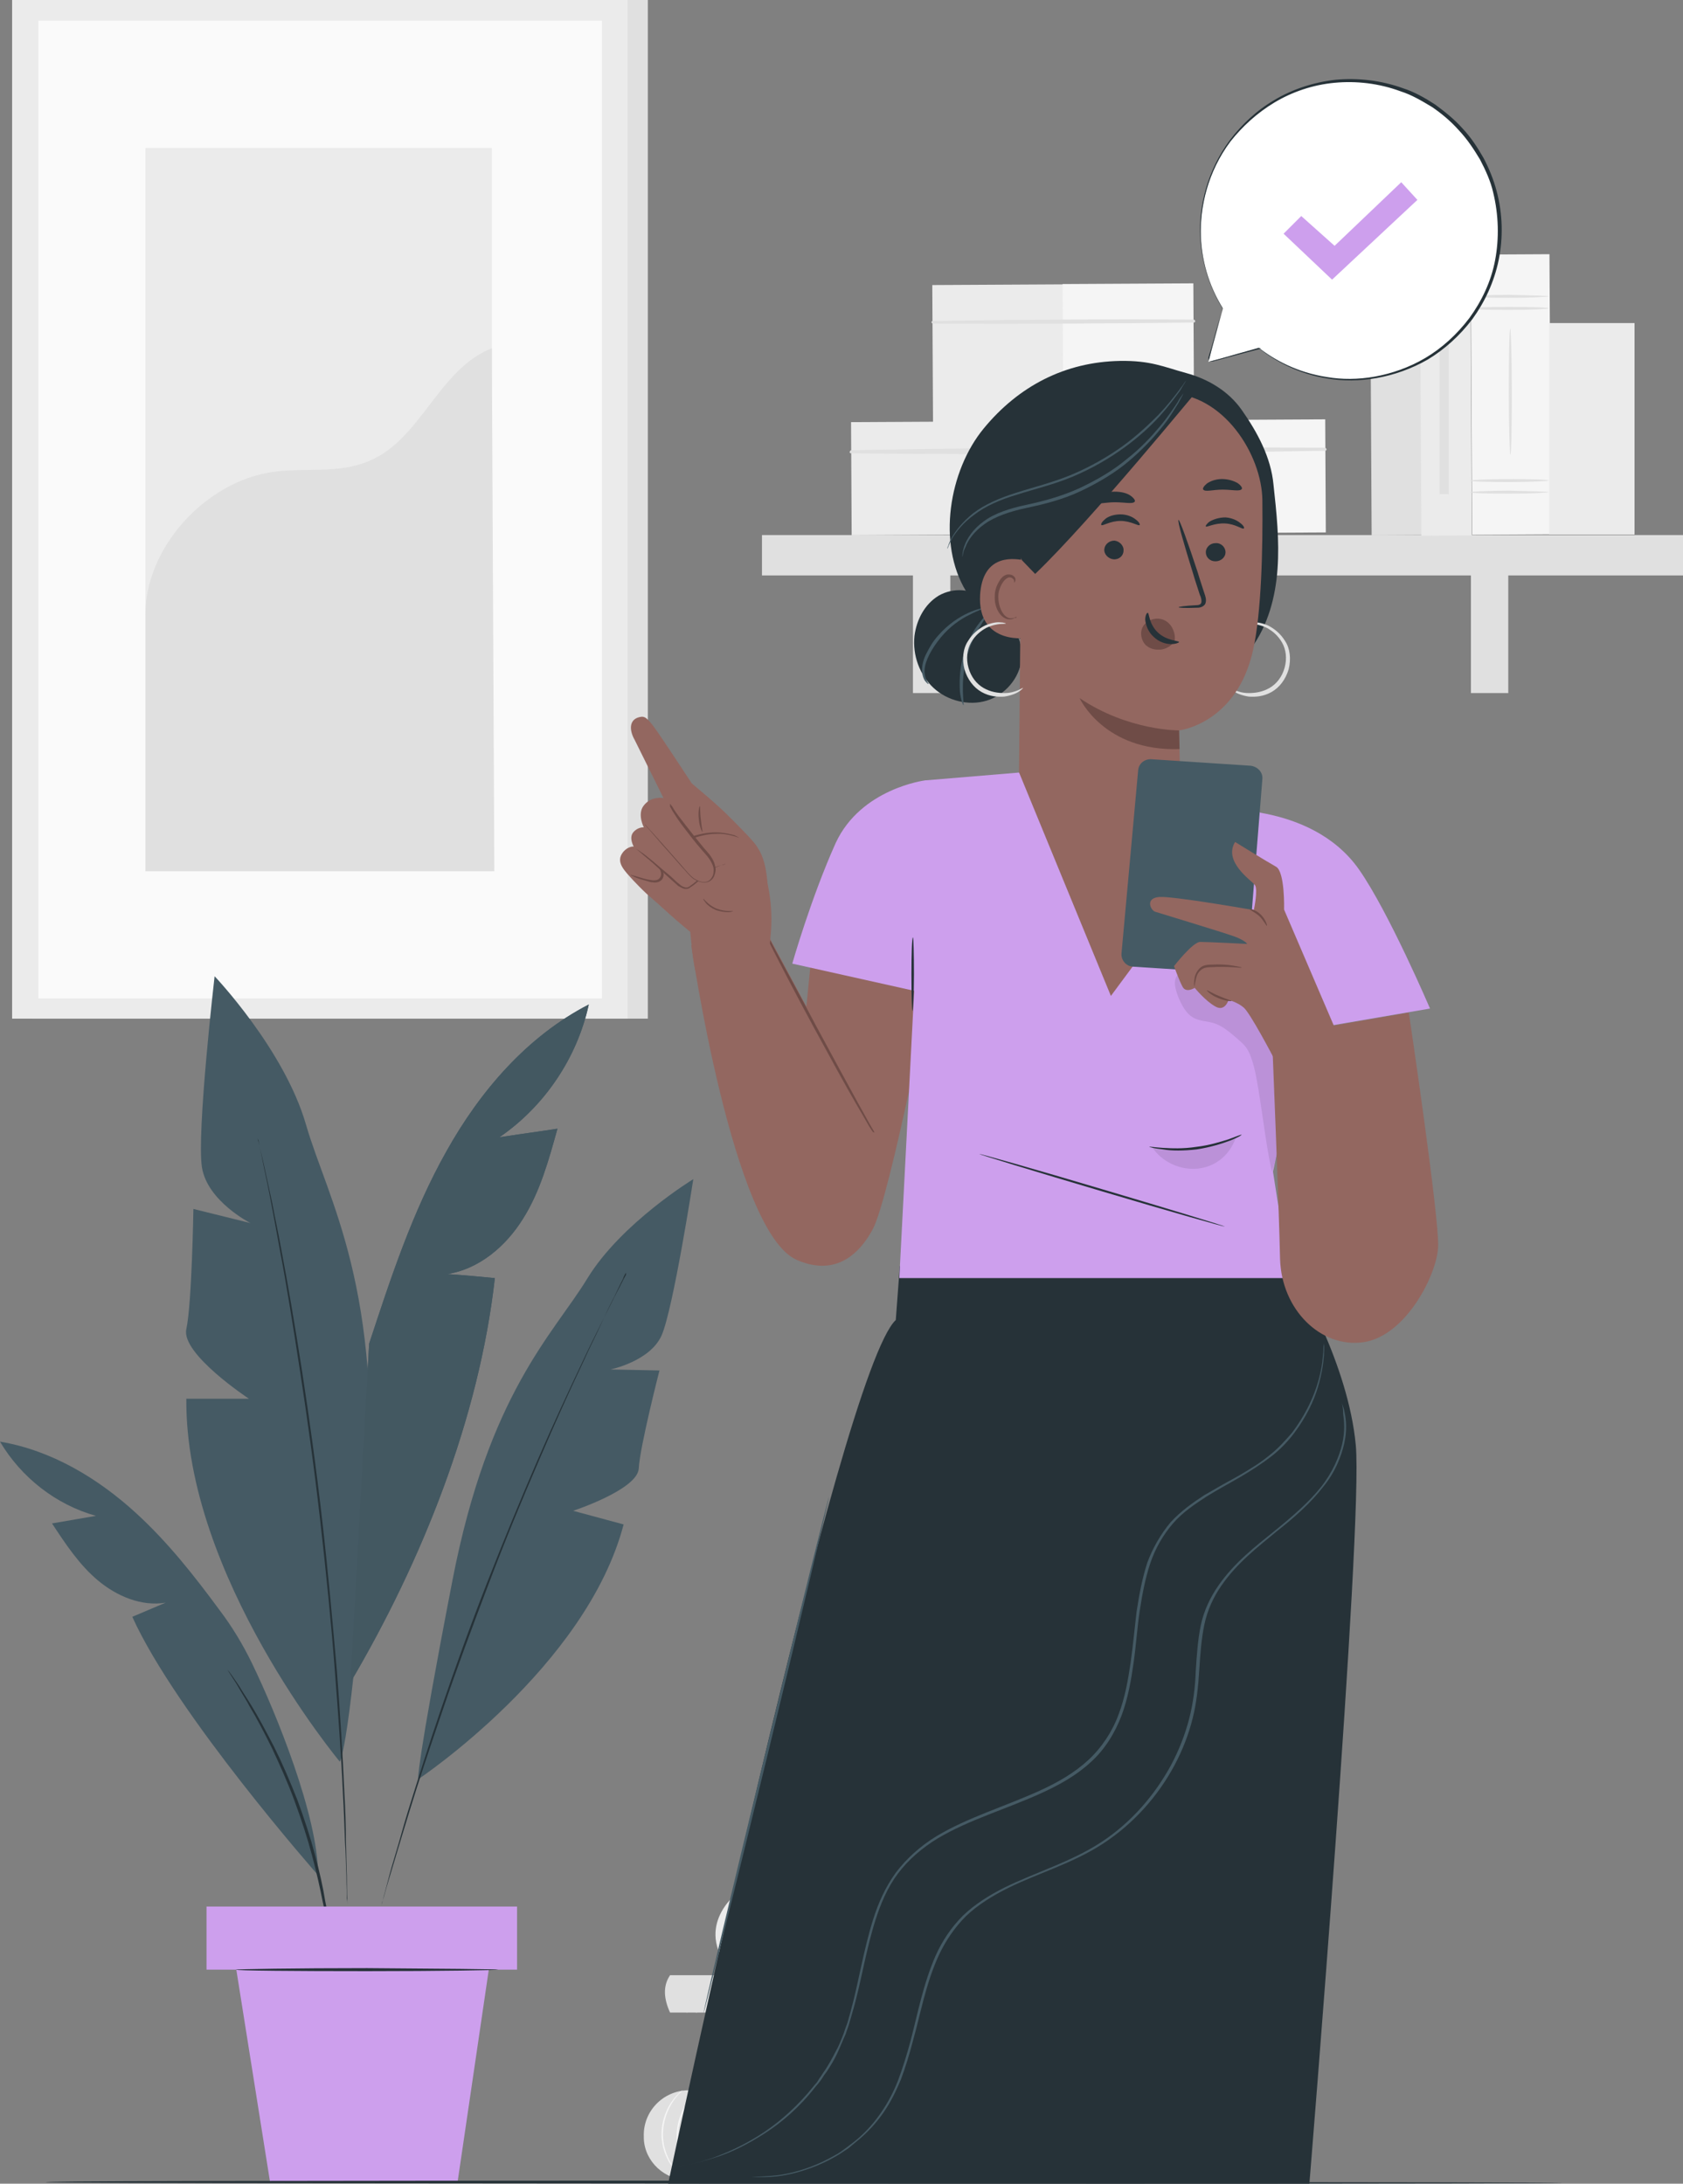 <svg width="501" height="650" viewBox="0 0 501 650" fill="none" xmlns="http://www.w3.org/2000/svg">
<rect x="0" y="0" width="501" height="650" fill="#808080" stroke="none"/>
<g clip-path="url(#clip0)">
<path d="M192.854 0H9.62V303.213H192.854V0Z" fill="#E0E0E0"/>
<path d="M186.842 0H3.608V303.213H186.842V0Z" fill="#EBEBEB"/>
<path d="M179.176 6.16H11.424V297.203H179.176V6.16Z" fill="#FAFAFA"/>
<path d="M146.407 44.025H43.29V259.339H146.407V44.025Z" fill="#EBEBEB"/>
<path d="M43.291 183.16C43.14 163.026 61.178 143.343 81.17 140.488C90.64 139.135 100.711 141.089 109.58 137.332C125.363 131.022 130.473 109.836 146.407 103.675L147.158 259.339H43.291V183.16Z" fill="#E0E0E0"/>
<path d="M422.942 84.404L407.911 84.484L408.312 159.311L423.343 159.23L422.942 84.404Z" fill="#E0E0E0"/>
<path d="M316.457 84.641L277.526 84.849L277.747 126.169L316.679 125.961L316.457 84.641Z" fill="#EBEBEB"/>
<path d="M355.238 84.341L316.307 84.549L316.528 125.869L355.46 125.66L355.238 84.341Z" fill="#F5F5F5"/>
<path d="M277.632 96.313C303.486 96.463 329.491 96.313 355.345 96.012C355.946 96.012 355.946 95.261 355.345 95.111C329.491 94.961 303.486 95.111 277.632 95.562C277.181 95.562 277.181 96.163 277.632 96.313Z" fill="#E0E0E0"/>
<path d="M324.144 125.275L253.345 125.654L253.526 159.311L324.324 158.931L324.144 125.275Z" fill="#EBEBEB"/>
<path d="M394.492 124.824L323.693 125.203L323.874 158.86L394.672 158.481L394.492 124.824Z" fill="#F5F5F5"/>
<path d="M253.281 134.928C300.329 135.529 347.528 134.928 394.427 134.177C395.028 134.177 395.028 133.426 394.427 133.276C347.378 132.975 300.179 133.125 253.281 134.027C252.83 134.327 252.83 134.928 253.281 134.928Z" fill="#E0E0E0"/>
<path d="M501 159.27H226.825V171.29H501V159.27Z" fill="#E0E0E0"/>
<path d="M282.893 165.129H271.77V206.299H282.893V165.129Z" fill="#E0E0E0"/>
<path d="M448.991 165.129H437.868V206.299H448.991V165.129Z" fill="#E0E0E0"/>
<path d="M437.598 56.456L422.566 56.537L423.118 159.461L438.15 159.38L437.598 56.456Z" fill="#EBEBEB"/>
<path d="M461.25 75.665L437.801 75.791L438.248 159.183L461.698 159.057L461.25 75.665Z" fill="#F5F5F5"/>
<path d="M461.016 91.805C461.016 91.956 455.755 92.256 449.292 92.256C442.828 92.256 437.567 92.106 437.567 91.805C437.567 91.505 442.828 91.355 449.292 91.355C455.755 91.355 461.016 91.505 461.016 91.805Z" fill="#E0E0E0"/>
<path d="M461.016 88.199C461.016 88.35 455.755 88.65 449.292 88.65C442.828 88.65 437.567 88.5 437.567 88.199C437.567 88.049 442.828 87.749 449.292 87.749C455.755 87.899 461.016 88.049 461.016 88.199Z" fill="#E0E0E0"/>
<path d="M461.016 146.498C461.016 146.648 455.755 146.949 449.292 146.949C442.828 146.949 437.567 146.798 437.567 146.498C437.567 146.348 442.828 146.047 449.292 146.047C455.755 146.197 461.016 146.348 461.016 146.498Z" fill="#E0E0E0"/>
<path d="M461.016 143.042C461.016 143.192 455.755 143.493 449.292 143.493C442.828 143.493 437.567 143.343 437.567 143.042C437.567 142.892 442.828 142.591 449.292 142.591C455.755 142.591 461.016 142.742 461.016 143.042Z" fill="#E0E0E0"/>
<path d="M449.592 135.379C449.442 135.379 449.141 126.965 449.141 116.597C449.141 106.23 449.292 97.816 449.592 97.816C449.743 97.816 450.043 106.23 450.043 116.597C450.043 126.965 449.893 135.379 449.592 135.379Z" fill="#E0E0E0"/>
<path d="M486.57 96.163H461.167V159.119H486.57V96.163Z" fill="#EBEBEB"/>
<path d="M434.26 74.075C434.26 76.479 432.306 78.433 429.901 78.433C427.496 78.433 425.542 76.479 425.542 74.075C425.542 71.671 427.496 69.718 429.901 69.718C432.306 69.718 434.26 71.671 434.26 74.075Z" fill="#E0E0E0"/>
<path d="M431.254 85.945H428.548V147.099H431.254V85.945Z" fill="#E0E0E0"/>
<path d="M219.31 563.604C219.31 563.604 205.481 574.122 218.708 587.945C219.009 588.245 219.31 588.245 219.61 588.245L340.013 587.494C340.013 587.494 350.234 575.925 341.816 562.702L219.31 563.604Z" fill="#EBEBEB"/>
<path d="M313.407 574.572C313.407 574.723 298.375 574.873 279.887 574.873C261.398 574.873 246.366 574.723 246.366 574.572C246.366 574.422 261.398 574.272 279.887 574.272C298.526 574.272 313.407 574.422 313.407 574.572Z" fill="#E0E0E0"/>
<path d="M294.768 578.93C294.768 579.08 287.703 579.23 278.985 579.23C270.266 579.23 263.202 579.08 263.202 578.93C263.202 578.779 270.266 578.629 278.985 578.629C287.703 578.629 294.768 578.779 294.768 578.93Z" fill="#E0E0E0"/>
<path d="M325.733 587.194C325.582 587.194 326.033 585.841 326.334 583.588C326.635 581.334 327.086 578.178 327.086 574.873C327.086 571.417 326.635 568.262 326.184 566.158C325.733 563.904 325.432 562.552 325.432 562.552C325.432 562.552 325.582 562.853 325.733 563.454C325.883 564.055 326.184 564.956 326.484 566.008C326.935 568.262 327.386 571.417 327.537 574.873C327.537 578.329 327.086 581.484 326.635 583.738C326.334 584.79 326.184 585.691 326.033 586.292C325.883 586.893 325.883 587.194 325.733 587.194Z" fill="#E0E0E0"/>
<path d="M334.752 562.702C334.752 562.702 334.902 563.003 335.353 563.604C335.503 563.904 335.653 564.205 335.954 564.656C336.104 565.106 336.405 565.557 336.555 566.158C337.006 567.21 337.307 568.562 337.758 570.215C338.058 571.718 338.209 573.521 338.209 575.324C338.209 577.127 338.058 578.779 337.758 580.432C337.457 581.935 337.157 583.287 336.706 584.489C336.555 585.09 336.255 585.541 336.104 585.992C335.954 586.442 335.804 586.743 335.653 587.043C335.353 587.644 335.203 587.945 335.203 587.945C335.052 587.945 335.804 586.593 336.555 584.339C336.856 583.287 337.307 581.935 337.457 580.432C337.758 578.93 337.908 577.277 337.908 575.474C337.908 573.671 337.758 572.018 337.457 570.516C337.157 569.013 336.856 567.661 336.405 566.609C335.353 563.904 334.752 562.702 334.752 562.702Z" fill="#E0E0E0"/>
<path d="M238.4 587.344C238.4 587.344 238.099 587.043 237.798 586.593C237.648 586.292 237.498 585.992 237.197 585.541C237.047 585.09 236.746 584.639 236.596 584.189C236.145 583.137 235.694 581.785 235.393 580.432C235.093 578.93 234.943 577.277 234.943 575.624C234.943 573.821 235.243 572.319 235.544 570.816C235.844 569.313 236.295 568.111 236.746 567.06C236.897 566.459 237.197 566.158 237.498 565.707C237.648 565.257 237.949 564.956 238.099 564.656C238.4 564.055 238.7 563.904 238.7 563.904C238.851 563.904 237.949 565.106 237.197 567.21C236.746 568.262 236.446 569.464 235.995 570.966C235.694 572.469 235.544 573.971 235.393 575.774C235.393 577.427 235.544 579.08 235.844 580.583C236.145 582.085 236.446 583.287 236.897 584.339C237.648 586.142 238.4 587.344 238.4 587.344Z" fill="#E0E0E0"/>
<path d="M225.322 590.349C225.322 590.349 225.022 590.049 224.721 589.448C224.571 589.147 224.27 588.847 224.12 588.246C223.969 587.795 223.669 587.344 223.368 586.743C222.917 585.541 222.316 584.189 222.015 582.536C221.715 580.883 221.414 579.08 221.264 577.127C221.264 575.173 221.414 573.37 221.715 571.718C222.015 570.065 222.466 568.562 222.917 567.36C223.068 566.759 223.368 566.308 223.519 565.707C223.669 565.257 223.969 564.806 224.12 564.505C224.42 563.904 224.721 563.604 224.721 563.604C224.871 563.604 223.969 564.956 223.218 567.36C222.767 568.562 222.466 570.065 222.166 571.567C221.865 573.22 221.715 575.023 221.715 576.977C221.715 578.93 222.015 580.733 222.316 582.386C222.617 584.038 223.068 585.391 223.519 586.593C224.571 588.997 225.473 590.199 225.322 590.349Z" fill="#E0E0E0"/>
<path d="M335.653 624.307C335.653 625.208 335.653 647.295 335.653 647.295H291.01V624.307H335.653Z" fill="#EBEBEB"/>
<path d="M191.652 636.026C191.652 636.177 191.652 636.477 191.652 636.627C191.952 643.539 197.965 648.948 204.879 648.948H337.608V647.295H306.041C299.728 647.295 294.467 642.187 294.467 635.726C294.467 629.415 299.578 624.156 306.041 624.156H337.608V621.752L204.729 622.203C197.364 622.353 191.351 628.514 191.652 636.026Z" fill="#E0E0E0"/>
<path d="M335.654 636.026C335.654 636.177 326.484 636.327 315.211 636.327C303.937 636.327 294.768 636.177 294.768 636.026C294.768 635.876 303.937 635.726 315.211 635.726C326.484 635.876 335.654 635.876 335.654 636.026Z" fill="#E0E0E0"/>
<path d="M335.052 641.285C335.052 641.436 326.334 641.586 315.662 641.586C304.989 641.586 296.271 641.436 296.271 641.285C296.271 641.135 304.989 640.985 315.662 640.985C326.334 640.985 335.052 641.135 335.052 641.285Z" fill="#E0E0E0"/>
<path d="M335.654 646.093C335.654 646.244 327.837 646.394 318.217 646.394C308.597 646.394 300.78 646.244 300.78 646.093C300.78 645.943 308.597 645.793 318.217 645.793C327.837 645.793 335.654 645.943 335.654 646.093Z" fill="#E0E0E0"/>
<path d="M335.654 631.368C335.654 631.519 326.635 631.669 315.662 631.669C304.538 631.669 295.67 631.519 295.67 631.368C295.67 631.218 304.689 631.068 315.662 631.068C326.635 631.218 335.654 631.218 335.654 631.368Z" fill="#E0E0E0"/>
<path d="M335.052 626.711C335.052 626.861 327.085 627.011 317.165 627.011C307.244 627.011 299.277 626.861 299.277 626.711C299.277 626.56 307.244 626.41 317.165 626.41C327.085 626.56 335.052 626.56 335.052 626.711Z" fill="#E0E0E0"/>
<path d="M207.735 622.654C207.735 622.654 206.383 623.705 204.879 625.959C203.376 628.213 201.873 631.669 201.873 635.876C201.873 639.933 203.527 643.539 205.18 645.643C206.683 647.896 208.186 648.798 208.036 648.948C208.036 648.948 207.735 648.798 207.134 648.197C206.533 647.746 205.781 646.845 204.879 645.793C203.226 643.689 201.422 640.083 201.422 635.726C201.422 631.519 203.076 627.762 204.729 625.659C205.481 624.607 206.383 623.705 206.833 623.255C207.435 622.804 207.735 622.654 207.735 622.654Z" fill="#F5F5F5"/>
<path d="M203.226 622.203C203.226 622.353 201.873 623.255 200.37 625.509C198.867 627.762 197.364 631.218 197.364 635.425C197.364 639.482 199.017 643.088 200.671 645.192C202.174 647.446 203.677 648.347 203.527 648.497C203.527 648.497 203.226 648.347 202.625 647.746C202.023 647.295 201.272 646.394 200.37 645.342C198.717 643.239 196.913 639.632 196.913 635.275C196.913 631.068 198.566 627.312 200.22 625.208C200.971 624.156 201.873 623.255 202.324 622.804C202.925 622.353 203.226 622.203 203.226 622.203Z" fill="#F5F5F5"/>
<path d="M293.565 622.654C293.565 622.654 292.212 623.705 290.709 625.959C289.206 628.213 287.703 631.669 287.703 635.876C287.703 639.933 289.356 643.539 291.01 645.643C292.513 647.896 294.016 648.798 293.866 648.948C293.866 648.948 293.565 648.798 292.964 648.197C292.363 647.746 291.611 646.845 290.709 645.793C289.056 643.689 287.252 640.083 287.252 635.726C287.252 631.519 288.906 627.762 290.559 625.659C291.311 624.607 292.212 623.705 292.663 623.255C293.114 622.804 293.415 622.654 293.565 622.654Z" fill="#F5F5F5"/>
<path d="M289.056 622.203C289.056 622.353 287.703 623.255 286.2 625.509C284.697 627.762 283.193 631.218 283.193 635.425C283.193 639.482 284.847 643.088 286.5 645.192C288.004 647.446 289.507 648.347 289.356 648.497C289.356 648.497 289.056 648.347 288.455 647.746C287.853 647.295 287.102 646.394 286.2 645.342C284.546 643.239 282.743 639.632 282.743 635.275C282.743 631.068 284.396 627.312 286.049 625.208C286.801 624.156 287.703 623.255 288.154 622.804C288.605 622.353 289.056 622.203 289.056 622.203Z" fill="#F5F5F5"/>
<path d="M222.917 639.182C222.917 636.026 222.767 632.871 222.767 629.866C222.767 629.115 222.767 628.213 222.466 627.462C222.166 626.711 221.564 625.959 220.662 625.959C219.46 625.509 217.656 626.41 216.905 627.762C216.153 629.115 216.003 630.767 216.003 632.42C216.003 634.824 216.153 637.379 216.303 639.783C216.454 640.985 216.604 642.187 217.205 643.239C217.806 644.29 218.859 645.042 220.061 644.891C221.264 644.741 222.166 643.84 222.617 642.788C222.917 641.586 222.917 640.384 222.917 639.182Z" fill="#F5F5F5"/>
<path d="M274.475 636.477C274.475 636.627 264.855 636.778 252.98 636.778C241.105 636.778 231.485 636.627 231.485 636.477C231.485 636.327 241.105 636.177 252.98 636.177C264.855 636.327 274.475 636.327 274.475 636.477Z" fill="#F5F5F5"/>
<path d="M214.049 621.752L213.748 599.965H225.623L226.074 621.752H214.049Z" fill="#F5F5F5"/>
<path d="M224.871 603.722C224.871 603.872 222.466 604.022 219.31 604.022C216.303 604.022 213.748 603.872 213.748 603.722C213.748 603.571 216.153 603.421 219.31 603.421C222.466 603.572 224.871 603.571 224.871 603.722Z" fill="#E0E0E0"/>
<path d="M224.871 607.178C224.871 607.328 222.466 607.478 219.31 607.478C216.303 607.478 213.748 607.328 213.748 607.178C213.748 607.027 216.153 606.877 219.31 606.877C222.466 606.877 224.871 607.027 224.871 607.178Z" fill="#E0E0E0"/>
<path d="M224.871 610.483C224.871 610.633 222.466 610.784 219.31 610.784C216.303 610.784 213.748 610.633 213.748 610.483C213.748 610.333 216.153 610.183 219.31 610.183C222.466 610.333 224.871 610.333 224.871 610.483Z" fill="#E0E0E0"/>
<path d="M224.871 613.939C224.871 614.089 222.466 614.24 219.31 614.24C216.303 614.24 213.748 614.089 213.748 613.939C213.748 613.789 216.153 613.638 219.31 613.638C222.466 613.638 224.871 613.789 224.871 613.939Z" fill="#E0E0E0"/>
<path d="M224.871 617.245C224.871 617.395 222.466 617.545 219.31 617.545C216.303 617.545 213.748 617.395 213.748 617.245C213.748 617.094 216.153 616.944 219.31 616.944C222.466 616.944 224.871 617.094 224.871 617.245Z" fill="#E0E0E0"/>
<path d="M213.147 599.364H344.973C346.626 606.577 346.326 614.54 344.973 622.954H213.748V621.302H221.715C223.819 621.302 225.473 619.649 225.473 617.545V604.473C225.473 602.369 223.819 600.717 221.715 600.717H213.147V599.364Z" fill="#EBEBEB"/>
<path d="M244.262 611.084H246.517C246.667 611.084 246.667 611.084 246.817 611.084C246.968 611.234 247.118 611.385 247.118 611.535V611.685C247.118 611.835 246.968 611.986 246.968 612.286C246.667 613.338 246.216 614.089 245.615 614.841C245.014 615.442 244.412 615.742 243.811 615.742C243.661 615.742 243.661 615.742 243.51 615.742C242.909 615.592 242.458 615.291 242.007 614.69C241.556 613.939 241.406 613.037 241.406 611.986C241.406 611.385 241.556 610.784 241.707 610.032C242.007 608.981 242.458 608.229 243.059 607.478C243.661 606.727 244.412 606.426 245.014 606.426C245.314 606.426 245.615 606.426 245.915 606.577C246.517 606.877 246.968 607.328 247.268 608.229V608.38C247.268 608.53 247.268 608.53 247.268 608.68C247.118 608.83 246.968 608.981 246.817 608.981H246.667C246.517 608.981 246.366 608.83 246.366 608.68C246.366 608.53 246.216 608.38 246.066 608.229C245.765 607.779 245.465 607.628 245.014 607.628C244.713 607.628 244.563 607.779 244.262 607.929C243.811 608.229 243.36 608.83 243.059 609.582C242.759 610.483 242.609 611.234 242.609 612.136C242.609 612.887 242.759 613.639 243.059 614.089C243.36 614.69 243.661 614.991 244.262 614.991C244.563 614.991 245.014 614.841 245.314 614.39C245.765 613.939 246.216 613.188 246.517 612.286C245.465 612.286 245.014 612.286 245.014 612.286C244.713 612.286 244.563 611.986 244.412 611.685V611.535C243.811 611.234 243.961 611.084 244.262 611.084Z" fill="#FAFAFA"/>
<path d="M251.778 606.877V607.027C251.928 607.328 252.379 610.032 253.281 615.141V615.291C253.281 615.442 253.281 615.442 253.281 615.592C253.131 615.742 253.131 615.892 252.83 615.892C252.83 615.892 252.83 615.892 252.68 615.892C252.529 615.892 252.379 615.742 252.379 615.592L251.928 612.887H249.222L247.87 615.592C247.87 615.592 247.87 615.592 247.87 615.742C247.719 615.892 247.569 616.043 247.419 616.043C247.268 616.043 247.268 616.043 247.118 615.892C246.968 615.742 246.968 615.592 246.968 615.442V615.291C247.118 615.141 247.118 614.841 247.419 614.39C249.373 610.183 250.425 607.779 250.876 607.027C251.026 606.877 251.176 606.727 251.327 606.727C251.477 606.577 251.627 606.727 251.778 606.877ZM251.176 608.68L249.673 611.685H251.778L251.176 608.68Z" fill="#FAFAFA"/>
<path d="M259.143 615.742H255.235C255.085 615.742 255.085 615.742 254.934 615.592C254.784 615.442 254.784 615.291 254.784 615.141C254.784 614.991 255.085 612.286 255.836 607.027V606.877C255.987 606.727 255.987 606.577 256.287 606.577C256.438 606.577 256.438 606.577 256.438 606.577C256.588 606.727 256.738 606.877 256.738 607.027C256.738 607.328 256.588 608.079 256.438 609.281C255.987 612.737 255.686 614.54 255.686 614.841H258.993C259.143 614.841 259.143 614.841 259.294 614.841C259.444 614.991 259.594 615.141 259.594 615.291V615.442C259.444 615.592 259.293 615.742 259.143 615.742Z" fill="#FAFAFA"/>
<path d="M264.554 606.877V607.027C264.705 607.328 265.156 610.032 266.058 615.141V615.291C266.058 615.442 266.058 615.442 266.058 615.592C265.907 615.742 265.907 615.892 265.607 615.892C265.607 615.892 265.607 615.892 265.456 615.892C265.306 615.892 265.156 615.742 265.156 615.592L264.705 612.887H261.999L260.646 615.592C260.646 615.592 260.646 615.592 260.646 615.742C260.496 615.892 260.346 616.043 260.195 616.043C260.045 616.043 260.045 616.043 259.895 615.892C259.744 615.742 259.744 615.592 259.744 615.442V615.291C259.895 615.141 259.895 614.841 260.195 614.39C262.149 610.183 263.202 607.779 263.653 607.027C263.803 606.877 263.953 606.727 264.104 606.727C264.254 606.577 264.404 606.727 264.554 606.877ZM263.953 608.68L262.45 611.685H264.554L263.953 608.68Z" fill="#FAFAFA"/>
<path d="M270.868 611.535C271.168 612.436 271.469 613.037 271.619 613.488C272.07 614.69 272.221 615.291 272.221 615.291C272.221 615.442 272.221 615.442 272.07 615.592C271.92 615.742 271.77 615.742 271.619 615.742C271.469 615.742 271.319 615.592 271.168 615.442C271.168 615.291 271.168 615.291 271.168 615.291C271.018 614.841 270.567 613.939 270.116 612.436L267.861 615.442C267.711 615.592 267.561 615.742 267.411 615.742C267.26 615.742 267.26 615.742 267.11 615.742C266.96 615.592 266.96 615.592 266.96 615.291C266.96 615.291 266.96 615.291 266.96 615.141C266.96 615.141 267.11 614.991 267.26 614.69C268.012 613.789 268.914 612.587 269.816 611.234C269.665 610.934 269.665 610.784 269.515 610.483C268.613 608.229 268.312 607.027 268.312 607.027C268.312 606.877 268.312 606.877 268.312 606.727C268.463 606.576 268.463 606.426 268.763 606.426C268.914 606.426 269.064 606.576 269.214 606.727L270.567 610.333L273.273 606.727C273.423 606.576 273.573 606.577 273.724 606.577C273.874 606.577 273.874 606.577 273.874 606.577C274.024 606.727 274.175 606.877 274.175 607.027V607.178L270.868 611.535Z" fill="#FAFAFA"/>
<path d="M280.638 606.577H280.789C280.939 606.727 281.089 606.727 281.089 607.027C280.488 612.136 280.037 614.991 280.037 615.291C279.887 616.193 279.586 616.944 279.135 617.395C278.534 618.296 277.632 618.747 276.429 618.747C276.129 618.747 275.678 618.597 275.227 618.447C274.475 618.146 274.024 617.695 273.874 617.245C273.874 617.245 273.874 617.094 273.874 616.944C273.874 616.794 273.874 616.794 273.874 616.644C274.024 616.493 274.175 616.343 274.325 616.343C274.475 616.343 274.626 616.343 274.626 616.493C275.227 617.245 275.828 617.695 276.73 617.695C277.331 617.695 277.933 617.395 278.233 616.944C278.684 616.343 278.985 615.442 279.135 614.39C278.985 614.69 278.834 614.841 278.534 614.991C278.083 615.291 277.632 615.442 277.181 615.442C277.031 615.442 277.031 615.442 276.88 615.442C276.279 615.291 275.828 614.991 275.377 614.39C274.926 613.639 274.776 612.737 274.776 611.685C274.776 611.235 274.776 610.634 274.776 610.183C274.776 609.431 275.077 608.229 275.377 606.727V606.577C275.527 606.426 275.527 606.276 275.828 606.276C275.978 606.276 275.978 606.276 276.129 606.276C276.279 606.426 276.429 606.426 276.429 606.727C276.429 607.027 276.429 607.628 276.279 608.53C276.129 609.882 275.978 610.934 275.978 611.235C275.978 612.136 276.129 612.887 276.279 613.338C276.58 613.939 276.88 614.24 277.482 614.24H277.632C278.083 614.089 278.383 613.789 278.834 613.338C279.285 612.737 279.586 611.986 279.887 611.084L280.488 606.577V606.426C280.338 606.727 280.488 606.577 280.638 606.577Z" fill="#FAFAFA"/>
<path d="M339.862 623.255C339.712 623.255 339.562 617.846 339.562 611.084C339.562 604.323 339.712 598.914 339.862 598.914C340.013 598.914 340.163 604.323 340.163 611.084C340.163 617.846 340.013 623.255 339.862 623.255Z" fill="#F5F5F5"/>
<path d="M232.086 623.255C231.936 623.255 231.786 617.846 231.786 611.084C231.786 604.323 231.936 598.914 232.086 598.914C232.237 598.914 232.387 604.323 232.387 611.084C232.387 617.846 232.237 623.255 232.086 623.255Z" fill="#E0E0E0"/>
<path d="M342.267 623.255C342.117 623.255 341.967 617.846 341.967 611.084C341.967 604.323 342.117 598.914 342.267 598.914C342.418 598.914 342.568 604.323 342.568 611.084C342.418 617.846 342.418 623.255 342.267 623.255Z" fill="#F5F5F5"/>
<path d="M229.982 623.255C229.832 623.255 229.681 617.846 229.681 611.084C229.681 604.323 229.832 598.914 229.982 598.914C230.132 598.914 230.283 604.323 230.283 611.084C230.132 617.846 230.132 623.255 229.982 623.255Z" fill="#E0E0E0"/>
<path d="M307.996 602.97C311.603 605.825 316.413 609.732 321.975 614.089L322.125 614.24H321.975C321.374 614.39 320.772 614.54 320.171 614.69C315.962 615.742 311.904 616.794 308.447 617.846C304.087 616.043 300.33 614.39 297.774 613.338C296.421 612.737 295.519 612.286 294.768 611.986C294.467 611.835 294.167 611.685 294.016 611.685C293.866 611.685 293.866 611.685 293.866 611.535C293.866 611.535 294.016 611.535 294.016 611.685C294.167 611.836 294.467 611.835 294.768 611.986C295.519 612.286 296.572 612.737 297.774 613.188C300.33 614.24 304.087 615.892 308.447 617.695C311.904 616.794 315.962 615.742 320.171 614.54C320.772 614.39 321.374 614.24 321.975 614.089V614.24C316.413 609.882 311.453 605.976 307.996 602.97Z" fill="#E0E0E0"/>
<path d="M320.622 612.436L321.374 613.188L322.426 612.887L321.975 613.939L322.426 614.841L321.374 614.69L320.772 615.442L320.622 614.39L319.57 613.939L320.472 613.488L320.622 612.436Z" fill="#E0E0E0"/>
<path d="M307.244 616.794L307.845 617.244L308.446 617.094L308.146 617.695L308.597 618.296H307.845L307.394 618.747L307.244 618.146L306.643 617.846L307.244 617.545V616.794Z" fill="#E0E0E0"/>
<path d="M292.513 610.784L293.265 610.934L293.866 610.183L294.016 611.084L294.768 611.234L294.166 611.685V612.587L293.415 611.986L292.663 612.286L292.964 611.535L292.513 610.784Z" fill="#E0E0E0"/>
<path d="M326.935 603.121L327.687 603.271L328.138 602.52L328.438 603.421L329.19 603.722L328.438 604.172V604.924L327.837 604.473L327.086 604.623L327.386 603.872L326.935 603.121Z" fill="#E0E0E0"/>
<path d="M307.244 602.67H307.845L308.146 602.219L308.296 602.82L308.747 602.97L308.296 603.271V603.722L307.845 603.421L307.394 603.571L307.545 603.121L307.244 602.67Z" fill="#E0E0E0"/>
<path d="M327.987 603.722C327.987 603.722 323.478 603.571 317.916 603.421C312.355 603.121 307.845 602.97 307.845 602.82C307.845 602.82 312.355 602.97 317.916 603.121C323.478 603.421 327.987 603.722 327.987 603.722Z" fill="#E0E0E0"/>
<path d="M333.098 599.064H199.468C197.664 595.157 197.213 591.251 199.468 587.945H333.098C334.902 592.002 334.752 595.758 333.098 599.064Z" fill="#E0E0E0"/>
<path d="M299.578 591.1H227.126V595.157H299.578V591.1Z" fill="#EBEBEB"/>
<path d="M204.579 599.214C204.579 599.214 204.128 598.763 203.527 597.862C202.925 596.96 202.474 595.608 202.324 593.955C202.174 592.302 202.474 590.8 202.775 589.898C203.076 588.847 203.527 588.396 203.527 588.396C203.527 588.396 203.376 588.997 203.076 590.049C202.775 591.1 202.625 592.453 202.775 593.955C202.925 595.458 203.376 596.81 203.827 597.712C204.278 598.613 204.579 599.064 204.579 599.214Z" fill="#E0E0E0"/>
<path d="M207.435 599.214C207.435 599.214 206.984 598.763 206.383 597.862C205.781 596.96 205.33 595.608 205.18 593.955C205.03 592.302 205.33 590.8 205.631 589.898C205.932 588.847 206.383 588.396 206.383 588.396C206.383 588.396 206.232 588.997 205.932 590.049C205.631 591.1 205.481 592.453 205.631 593.955C205.781 595.458 206.232 596.81 206.683 597.712C207.134 598.613 207.585 599.064 207.435 599.214Z" fill="#E0E0E0"/>
<path d="M327.687 598.914C327.536 598.914 328.589 596.51 328.589 593.504C328.589 590.499 327.536 588.095 327.687 588.095C327.837 587.945 329.04 590.349 329.04 593.504C329.04 596.66 327.687 599.064 327.687 598.914Z" fill="#F5F5F5"/>
<path d="M325.131 598.914C324.981 598.914 325.582 596.51 325.582 593.655C325.582 590.65 324.981 588.396 325.131 588.396C325.282 588.396 326.033 590.65 326.033 593.655C326.033 596.51 325.282 598.914 325.131 598.914Z" fill="#F5F5F5"/>
<path d="M175.267 299.006C156.929 308.472 142.95 324.7 132.878 342.73C122.807 360.61 116.344 380.294 109.88 399.977L104.319 500.798C125.663 464.586 142.649 422.064 147.309 380.444C142.649 379.993 137.839 379.542 133.179 379.242C142.649 377.739 150.616 370.978 155.726 362.714C160.837 354.6 163.392 345.134 165.948 335.969C160.236 336.87 154.374 337.621 148.662 338.523C162.04 329.357 171.81 314.933 175.267 299.006Z" fill="#455A64"/>
<path d="M175.267 299.006C156.929 308.472 142.95 324.7 132.878 342.73C122.807 360.61 116.344 380.294 109.88 399.977L104.319 500.798C125.663 464.586 142.649 422.064 147.309 380.444C142.649 379.993 137.839 379.542 133.179 379.242C142.649 377.739 150.616 370.978 155.726 362.714C160.837 354.6 163.392 345.134 165.948 335.969C160.236 336.87 154.374 337.621 148.662 338.523C162.04 329.357 171.81 314.933 175.267 299.006Z" fill="#455A64"/>
<path d="M101.162 524.387C101.162 524.387 55.015 469.094 55.466 416.355H74.105C74.105 416.355 53.813 402.982 55.466 395.62C57.12 388.107 57.571 359.859 57.571 359.859L74.556 364.066C74.556 364.066 61.779 357.605 60.126 347.538C58.473 337.471 63.884 290.592 63.884 290.592C63.884 290.592 84.627 312.379 91.091 334.767C97.555 357.154 114.239 383.299 109.279 451.364C104.469 519.73 101.162 524.387 101.162 524.387Z" fill="#455A64"/>
<path d="M124.461 529.646C124.461 529.646 174.516 496.29 185.639 453.768L170.608 449.711C170.608 449.711 189.848 443.4 190.149 437.09C190.449 430.779 196.311 407.94 196.311 407.94L181.731 407.64C181.731 407.64 193.455 405.236 196.913 397.573C200.37 389.91 206.383 350.994 206.383 350.994C206.383 350.994 184.887 364.066 174.816 380.594C164.745 397.122 145.505 414.552 134.682 470.446C123.86 526.341 124.461 529.646 124.461 529.646Z" fill="#455A64"/>
<path d="M76.661 338.823C76.661 338.823 76.661 338.974 76.811 339.424C76.961 339.875 77.112 340.476 77.262 341.077C77.562 342.58 78.164 344.834 78.765 347.688C79.366 350.543 80.118 353.999 81.02 358.056C81.771 362.113 82.824 366.771 83.725 371.879C85.68 382.097 87.784 394.418 89.888 407.94C91.993 421.614 94.097 436.639 95.901 452.416C97.705 468.192 99.058 483.368 100.26 497.041C101.312 510.865 102.064 523.186 102.515 533.553C102.815 538.812 102.966 543.47 102.966 547.677C103.116 551.884 103.116 555.34 103.266 558.345C103.266 561.2 103.266 563.454 103.417 565.106C103.417 565.858 103.417 566.459 103.417 566.909C103.417 567.36 103.417 567.511 103.417 567.511C103.417 567.511 103.417 567.36 103.417 566.909C103.417 566.459 103.417 565.858 103.266 565.106C103.266 563.604 103.116 561.35 103.116 558.345C102.966 555.49 102.966 551.884 102.665 547.677C102.515 543.47 102.365 538.812 102.064 533.553C101.613 523.186 100.711 510.714 99.659 497.041C98.607 483.368 97.103 468.192 95.3 452.416C93.496 436.639 91.391 421.614 89.287 407.94C87.183 394.267 85.229 382.097 83.275 371.879C82.373 366.771 81.471 362.113 80.719 358.056C79.968 353.999 79.216 350.543 78.615 347.688C78.013 344.834 77.562 342.58 77.262 341.077C77.112 340.326 76.961 339.725 76.961 339.424C76.661 338.974 76.51 338.823 76.661 338.823Z" fill="#263238"/>
<path d="M94.698 558.195C94.698 558.195 52.46 510.264 39.383 481.264L49.303 477.057C42.088 478.259 34.723 475.104 29.161 470.446C23.599 465.788 19.541 459.628 15.482 453.467L28.56 451.214C16.685 447.908 6.313 439.794 0 429.126C15.332 431.681 29.311 440.095 40.735 450.613C50.055 459.177 57.871 469.094 65.387 479.311C69.145 484.27 72.302 489.528 75.007 495.088C82.222 509.963 94.698 540.615 94.698 558.195Z" fill="#455A64"/>
<path d="M186.24 378.791C186.24 378.791 186.24 378.941 186.09 379.242C185.94 379.542 185.639 379.993 185.489 380.594C184.887 381.796 183.986 383.599 182.933 385.853C181.731 388.107 180.378 390.962 178.875 394.267C177.372 397.573 175.418 401.329 173.614 405.386C169.706 413.65 165.196 423.567 160.386 434.836C155.576 445.955 150.465 458.276 145.505 471.348C140.545 484.42 135.885 496.891 131.977 508.46C128.068 519.88 124.611 530.247 121.905 539.112C120.553 543.47 119.35 547.527 118.298 550.982C117.246 554.438 116.344 557.443 115.592 559.998C114.841 562.402 114.39 564.355 113.939 565.707C113.788 566.308 113.638 566.759 113.488 567.21C113.338 567.51 113.338 567.661 113.338 567.661C113.338 567.661 113.338 567.51 113.488 567.21C113.638 566.909 113.638 566.308 113.939 565.707C114.239 564.355 114.841 562.402 115.442 559.998C116.043 557.594 116.945 554.438 117.997 550.982C119.049 547.527 120.102 543.47 121.455 539.112C124.16 530.398 127.467 519.88 131.375 508.46C135.284 497.041 139.793 484.42 144.904 471.348C150.014 458.276 155.125 445.955 159.935 434.836C164.745 423.717 169.405 413.8 173.313 405.536C175.267 401.329 177.071 397.723 178.725 394.417C180.378 391.112 181.731 388.407 182.933 386.003C184.136 383.749 185.038 381.946 185.639 380.744C185.94 380.143 186.24 379.693 186.391 379.392C186.24 378.941 186.24 378.641 186.24 378.791Z" fill="#263238"/>
<path d="M98.306 578.78C98.306 578.78 98.156 578.479 98.156 577.878C98.005 577.277 97.855 576.375 97.705 575.324C97.554 574.272 97.404 572.92 97.103 571.267C96.803 569.764 96.502 567.961 96.051 566.008C95.3 562.101 94.248 557.443 92.895 552.335C91.542 547.226 89.738 541.667 87.634 535.957C85.529 530.247 83.124 524.989 80.869 520.18C78.464 515.372 76.36 511.315 74.256 507.86C73.354 506.056 72.302 504.554 71.55 503.202C70.798 501.849 70.047 500.647 69.445 499.746C68.844 498.844 68.393 498.093 68.093 497.642C67.792 497.191 67.642 496.891 67.642 496.891C67.642 496.891 67.792 497.191 68.243 497.642C68.694 498.243 69.145 498.844 69.746 499.746C70.347 500.647 71.249 501.849 72.001 503.202C72.903 504.554 73.805 506.056 74.857 507.709C76.961 511.165 79.216 515.372 81.621 520.03C84.026 524.838 86.281 530.097 88.535 535.807C90.64 541.516 92.444 547.076 93.796 552.185C95.149 557.293 96.202 561.951 96.803 565.858C97.254 567.811 97.404 569.614 97.705 571.267C98.005 572.769 98.156 574.272 98.156 575.324C98.306 576.375 98.306 577.277 98.456 577.878C98.306 578.479 98.306 578.78 98.306 578.78Z" fill="#263238"/>
<path d="M153.923 567.51H61.479V586.292H153.923V567.51Z" fill="#CD9FED"/>
<path d="M70.347 586.292L80.418 649.699H136.185L145.505 586.292H70.347Z" fill="#CD9FED"/>
<path d="M148.361 586.292C148.361 586.442 130.924 586.743 109.279 586.743C87.634 586.743 70.197 586.593 70.197 586.292C70.197 586.142 87.634 585.841 109.279 585.841C130.924 585.992 148.361 586.142 148.361 586.292Z" fill="#263238"/>
<g opacity="0.3">
<g opacity="0.3">
<path opacity="0.3" d="M175.267 299.006C156.929 308.472 142.95 324.7 132.878 342.73C122.807 360.61 116.344 380.294 109.88 399.977L104.319 500.798C125.663 464.586 142.649 422.064 147.309 380.444C142.649 379.993 137.839 379.542 133.179 379.242C142.649 377.739 150.616 370.978 155.726 362.714C160.837 354.6 163.392 345.134 165.948 335.969C160.236 336.87 154.374 337.621 148.662 338.523C162.04 329.357 171.81 314.933 175.267 299.006Z" fill="black"/>
</g>
</g>
<path d="M386.009 380.444C386.009 380.444 401.341 405.837 403.596 430.178C405.85 454.369 389.767 650.15 389.767 650.15H198.867C198.867 650.15 249.974 408.541 266.659 392.915L267.861 376.838L386.009 380.444Z" fill="#263238"/>
<path d="M394.126 399.827C394.126 399.827 394.276 401.029 394.126 403.282C393.976 405.536 393.525 408.842 392.322 412.899C391.12 416.956 388.865 421.764 385.257 426.572C383.454 428.976 381.199 431.38 378.493 433.484C375.788 435.587 372.781 437.54 369.474 439.494C366.167 441.447 362.71 443.25 359.103 445.504C355.645 447.758 352.038 450.162 349.182 453.467C346.326 456.773 343.921 460.83 342.418 465.338C340.914 469.845 340.013 474.653 339.261 479.612C338.509 484.57 338.209 489.679 337.457 494.938C336.706 500.196 335.804 505.455 333.85 510.714C331.896 515.823 328.889 520.781 324.68 524.538C320.472 528.444 315.361 531.299 310.1 533.703C299.578 538.511 288.455 541.667 279.135 547.226C274.475 550.081 270.417 553.537 267.26 557.744C264.104 561.951 262.149 566.759 260.646 571.417C257.64 580.883 256.287 590.499 253.732 599.064C253.431 600.116 253.131 601.167 252.83 602.219C252.529 603.271 252.078 604.323 251.778 605.374C250.876 607.328 250.124 609.281 249.222 611.234C248.32 613.188 247.268 614.84 246.216 616.493C245.615 617.245 245.013 618.146 244.563 618.897L243.661 620.099L242.759 621.151C238.099 627.161 232.838 631.669 227.727 634.975C222.617 638.28 217.957 640.534 213.898 641.886C209.84 643.239 206.683 643.99 204.428 644.441C203.376 644.591 202.474 644.741 201.873 644.891C201.272 645.042 200.971 645.042 200.971 645.042C200.971 645.042 201.272 645.042 201.873 644.891C202.474 644.741 203.226 644.591 204.428 644.441C206.683 643.99 209.84 643.239 213.748 641.736C217.656 640.233 222.466 637.98 227.427 634.674C232.387 631.368 237.648 626.711 242.308 620.851L243.21 619.799L243.961 618.597C244.563 617.846 245.013 616.944 245.615 616.193C246.667 614.54 247.719 612.737 248.621 610.934C249.673 609.131 250.425 607.177 251.176 605.224C251.477 604.172 251.928 603.121 252.229 602.219C252.529 601.167 252.83 600.116 253.13 599.064C255.536 590.499 256.888 581.033 259.895 571.417C261.398 566.609 263.502 561.801 266.659 557.443C269.815 553.236 274.024 549.48 278.684 546.625C288.154 540.915 299.127 537.76 309.649 532.952C314.91 530.548 319.87 527.693 323.929 523.937C327.987 520.18 331.144 515.372 332.948 510.414C334.902 505.305 335.804 500.046 336.555 494.938C337.307 489.679 337.758 484.57 338.359 479.612C339.111 474.653 340.013 469.845 341.516 465.187C343.169 460.68 345.574 456.623 348.43 453.167C351.437 449.861 355.044 447.307 358.501 445.053C362.109 442.95 365.566 440.996 368.873 439.193C372.18 437.24 375.186 435.437 377.892 433.183C380.598 431.08 382.702 428.675 384.656 426.422C388.264 421.613 390.518 416.956 391.871 412.899C393.224 408.842 393.675 405.536 393.825 403.433C393.976 402.381 393.976 401.479 393.976 400.878C394.126 400.127 394.126 399.827 394.126 399.827Z" fill="#455A64"/>
<path d="M399.387 417.557C399.387 417.557 399.537 417.857 399.688 418.308C399.838 418.759 400.139 419.51 400.289 420.562C400.74 422.665 401.04 425.821 400.139 429.727C399.237 433.634 397.433 438.292 393.825 442.649C390.368 447.157 385.558 451.514 379.996 455.871C374.585 460.379 368.272 465.187 363.612 471.949C361.207 475.405 359.403 479.311 358.501 483.669C357.599 488.026 357.299 492.534 356.998 497.191C356.697 501.849 356.247 506.657 355.044 511.466C353.842 516.274 352.038 520.932 349.633 525.439C344.823 534.455 337.607 542.718 328.438 548.729C319.269 554.739 308.897 557.594 299.878 562.101C295.369 564.355 291.01 567.06 287.553 570.365C284.095 573.821 281.39 577.878 279.436 582.085C275.527 590.65 274.024 599.515 271.77 607.478C270.717 611.535 269.515 615.442 268.162 619.048C266.659 622.654 265.005 625.959 262.901 628.964C260.796 631.97 258.542 634.374 256.137 636.477C254.934 637.529 253.732 638.43 252.529 639.482C251.327 640.234 250.124 641.135 248.771 641.886C243.811 644.741 239.151 646.244 235.243 647.145C231.335 648.047 228.178 648.047 226.074 648.047C225.022 648.047 224.27 647.896 223.669 647.896C223.067 647.896 222.917 647.896 222.917 647.896C222.917 647.896 223.218 647.896 223.669 647.896C224.27 647.896 225.022 647.896 226.074 647.896C228.178 647.746 231.184 647.746 235.093 646.845C239.001 645.943 243.51 644.441 248.471 641.586C249.673 640.985 250.876 640.083 252.078 639.182C253.281 638.28 254.483 637.379 255.686 636.327C258.091 634.223 260.346 631.669 262.3 628.814C264.254 625.959 266.058 622.654 267.41 619.048C268.763 615.442 269.966 611.535 271.018 607.628C273.122 599.665 274.776 590.65 278.534 582.085C280.488 577.728 283.193 573.671 286.651 570.215C290.258 566.759 294.617 564.055 299.127 561.801C308.296 557.293 318.668 554.288 327.687 548.428C336.706 542.568 343.77 534.304 348.58 525.439C350.986 520.932 352.789 516.274 353.992 511.616C355.194 506.958 355.796 502.15 355.946 497.492C356.247 492.834 356.547 488.176 357.449 483.819C358.351 479.461 360.305 475.405 362.71 471.949C367.52 465.037 373.833 460.229 379.395 455.721C384.957 451.214 389.767 447.007 393.224 442.649C396.681 438.292 398.635 433.634 399.537 429.878C400.439 425.971 400.139 422.966 399.838 420.862C399.838 418.608 399.387 417.557 399.387 417.557Z" fill="#455A64"/>
<path d="M205.781 281.426C205.781 281.426 218.107 366.771 237.197 375.035C246.817 379.242 254.483 375.636 259.744 366.02C265.005 356.403 278.383 286.685 278.383 286.685L241.406 285.784L240.053 299.607L225.773 273.012L205.781 281.426Z" fill="#936760"/>
<path d="M260.346 337.171C260.346 337.171 260.195 336.87 260.045 336.57C259.744 336.119 259.444 335.518 258.993 334.767C258.091 333.114 256.738 330.71 255.235 328.005C252.078 322.295 247.719 314.182 242.909 305.317C238.249 296.452 233.89 288.488 230.734 282.628C229.23 279.773 228.028 277.52 227.126 275.717C226.675 274.965 226.374 274.364 226.074 273.914C225.773 273.463 225.773 273.312 225.623 273.312C225.623 273.312 225.623 273.613 225.923 274.064C226.224 274.515 226.525 275.266 226.825 276.017C227.577 277.67 228.779 280.074 230.283 283.079C233.289 288.939 237.498 297.053 242.308 305.918C247.118 314.783 251.477 322.746 254.784 328.456C256.437 331.311 257.79 333.564 258.692 335.217C259.143 335.969 259.594 336.57 259.895 337.02C260.195 337.02 260.346 337.171 260.346 337.171Z" fill="#6F4C47"/>
<path d="M389.466 301.41L378.944 348.74L383.905 380.444H267.711L275.377 232.293L304.238 229.889L375.036 241.759L389.466 301.41Z" fill="#CD9FED"/>
<path d="M359.854 241.008C359.854 241.008 390.068 238.303 404.498 258.738C413.366 271.359 425.692 300.208 425.692 300.208L385.408 307.12L359.854 241.008Z" fill="#CD9FED"/>
<g opacity="0.3">
<path opacity="0.3" d="M378.193 302.011C374.284 293.597 365.115 288.037 355.796 288.188C353.842 288.188 351.587 288.789 350.384 290.441C349.182 292.245 349.933 294.498 350.685 296.602C351.737 299.156 353.09 301.861 355.495 303.063C357.299 303.964 359.403 303.964 361.357 304.565C363.762 305.317 365.716 306.969 367.52 308.472C369.023 309.824 370.677 311.026 371.579 312.829C372.33 314.182 372.781 315.834 373.232 317.337C375.186 325 376.689 340.927 378.643 348.74L380.748 342.129C380.748 335.818 380.898 329.357 380.898 323.047C381.199 315.834 381.199 308.472 378.193 302.011Z" fill="black"/>
</g>
<path d="M342.117 341.378C342.117 341.227 343.77 341.528 346.175 341.678C348.731 341.828 352.188 341.979 356.096 341.378C360.004 340.927 363.311 339.875 365.716 339.124C368.121 338.222 369.625 337.621 369.625 337.772C369.625 337.772 369.324 338.072 368.723 338.373C368.121 338.673 367.22 339.124 366.017 339.575C363.612 340.476 360.155 341.528 356.247 342.129C352.338 342.58 348.731 342.58 346.175 342.129C344.823 341.979 343.921 341.828 343.169 341.678C342.568 341.528 342.117 341.378 342.117 341.378Z" fill="#263238"/>
<path d="M291.461 343.481C291.461 343.331 307.995 347.989 328.138 353.999C348.43 360.009 364.664 364.968 364.664 365.118C364.664 365.268 348.13 360.61 327.987 354.6C307.695 348.59 291.461 343.632 291.461 343.481Z" fill="#263238"/>
<g opacity="0.3">
<path opacity="0.3" d="M343.019 341.528C345.875 345.885 351.437 348.44 356.698 347.839C361.959 347.238 366.017 343.782 367.821 338.823C359.704 342.129 351.437 342.58 343.019 341.528Z" fill="black"/>
</g>
<g opacity="0.3">
<g opacity="0.3">
<g opacity="0.3">
<g opacity="0.3">
<g opacity="0.3">
<g opacity="0.3">
<path opacity="0.3" d="M360.305 363.615L359.854 363.766C349.482 365.569 339.712 363.766 329.791 360.16C319.87 356.704 310.551 351.595 301.382 346.336C321.073 352.196 340.614 357.906 360.305 363.615Z" fill="black"/>
</g>
</g>
</g>
</g>
</g>
</g>
<path d="M275.377 232.293C275.377 232.293 256.287 234.697 248.771 250.925C241.406 267.302 235.844 286.835 235.844 286.835L274.926 295.55C274.926 295.55 281.089 262.494 281.54 250.925C281.991 238.303 282.592 231.993 275.377 232.293Z" fill="#CD9FED"/>
<path d="M271.619 300.959C271.469 300.959 271.319 296.001 271.319 289.991C271.319 283.98 271.469 279.022 271.77 279.022C271.92 279.022 272.07 283.98 272.07 289.991C272.07 296.001 271.77 300.959 271.619 300.959Z" fill="#263238"/>
<path d="M292.814 127.566C303.185 114.945 317.014 107.732 333.399 107.432C342.568 107.282 346.476 109.235 353.09 111.038C359.704 112.841 365.717 116.447 369.625 122.007C374.284 128.618 378.343 136.13 379.095 144.244C379.996 152.508 380.898 160.922 380.297 169.337C379.696 177.751 377.441 186.165 372.481 192.927L351.286 196.683C339.562 197.134 327.687 197.434 316.263 194.73C304.839 192.025 293.716 185.865 287.553 175.948C278.985 161.824 282.442 140.187 292.814 127.566Z" fill="#263238"/>
<path d="M366.167 204.797C366.167 204.797 366.468 205.247 367.37 205.848C368.272 206.449 369.775 207.05 371.729 207.351C373.683 207.501 376.088 207.351 378.493 205.999C380.898 204.646 382.702 202.242 383.604 199.237C384.356 196.232 384.055 193.077 382.552 190.823C381.199 188.569 379.245 187.067 377.441 186.165C375.637 185.414 373.984 185.113 372.932 185.264C371.879 185.264 371.278 185.564 371.278 185.564C371.278 185.865 373.683 185.264 377.14 186.916C378.794 187.818 380.447 189.17 381.65 191.274C382.852 193.377 383.153 196.082 382.401 198.786C381.65 201.491 379.996 203.595 377.892 204.797C375.788 205.999 373.683 206.299 371.729 206.299C368.122 206.299 366.167 204.496 366.167 204.797Z" fill="#E0E0E0"/>
<path d="M272.221 189.32C272.822 184.512 275.227 179.854 279.436 177.3C283.644 174.896 289.356 175.046 292.814 178.502L296.121 182.409C301.382 184.663 304.689 190.522 304.087 196.232C303.486 201.942 299.127 206.9 293.716 208.553C288.304 210.206 281.991 208.553 277.933 204.797C273.724 200.89 271.619 195.03 272.221 189.32Z" fill="#263238"/>
<path d="M276.429 203.595C276.58 203.595 275.077 202.092 275.227 199.387C275.377 196.683 277.331 193.077 280.037 189.771C282.743 186.466 286.05 184.212 288.605 183.01C291.16 181.657 292.814 181.207 292.814 181.056C292.814 180.906 291.01 181.207 288.304 182.409C285.599 183.611 282.141 185.865 279.285 189.17C277.782 190.823 276.73 192.626 275.828 194.429C274.926 196.082 274.475 197.885 274.475 199.387C274.475 200.89 274.926 202.092 275.377 202.693C275.978 203.444 276.429 203.745 276.429 203.595Z" fill="#455A64"/>
<path d="M286.801 209.905C287.102 209.905 285.749 203.444 287.703 195.932C289.657 188.269 294.016 183.461 293.716 183.16C293.565 183.01 292.363 184.212 290.86 186.315C289.356 188.419 287.703 191.725 286.651 195.631C285.599 199.538 285.599 203.144 285.749 205.848C286.05 208.403 286.651 209.905 286.801 209.905Z" fill="#455A64"/>
<path d="M351.286 230.941C351.136 223.428 350.986 217.418 350.986 217.418C350.986 217.418 368.272 215.465 373.082 193.227C375.487 182.108 375.938 163.927 375.788 148.902C375.637 135.379 364.213 117.048 347.528 117.048L340.163 116.147L311.753 127.416C307.695 127.566 304.388 130.872 304.238 135.079L303.336 229.889L330.693 296.452L350.384 269.857L351.286 230.941Z" fill="#936760"/>
<path d="M339.712 188.118C339.862 186.916 340.464 185.865 341.365 185.264C343.019 183.911 345.424 183.761 347.228 184.963C349.032 186.165 350.084 188.719 349.633 190.973C348.581 192.326 347.077 193.227 345.424 193.377C345.123 193.377 344.823 193.377 344.672 193.377C343.32 193.377 342.117 192.927 341.065 192.025C340.163 191.124 339.562 189.621 339.712 188.118Z" fill="#6F4C47"/>
<path d="M364.815 164.378C364.815 165.881 363.462 167.083 361.808 167.083C360.155 167.083 358.952 165.881 358.952 164.378C358.952 162.876 360.305 161.674 361.808 161.674C363.462 161.523 364.815 162.876 364.815 164.378Z" fill="#263238"/>
<path d="M370.226 157.316C369.775 157.617 367.821 155.964 364.664 155.814C361.508 155.663 359.253 157.016 358.952 156.715C358.802 156.565 359.253 155.814 360.155 155.213C361.207 154.612 362.86 154.011 364.815 154.011C366.769 154.161 368.272 154.912 369.174 155.663C370.226 156.415 370.527 157.166 370.226 157.316Z" fill="#263238"/>
<path d="M350.835 180.756C350.835 180.606 352.789 180.305 355.946 180.155C356.698 180.155 357.449 180.005 357.599 179.404C357.75 178.803 357.599 177.901 357.149 177C356.547 175.046 355.796 172.943 355.194 170.839C352.489 162.124 350.384 154.912 350.835 154.762C351.136 154.612 353.691 161.674 356.547 170.388C357.148 172.492 357.9 174.595 358.501 176.549C358.802 177.45 359.253 178.502 358.802 179.704C358.501 180.305 357.9 180.606 357.449 180.756C356.998 180.906 356.547 180.906 356.096 180.906C352.789 181.056 350.835 180.906 350.835 180.756Z" fill="#263238"/>
<path d="M350.986 217.418C350.986 217.418 335.804 217.568 321.374 207.802C321.374 207.802 328.589 223.729 351.136 222.977L350.986 217.418Z" fill="#6F4C47"/>
<path d="M341.666 182.409C342.117 182.409 341.967 185.714 344.672 188.269C347.378 190.823 350.986 190.673 350.986 191.123C350.986 191.274 350.084 191.724 348.581 191.724C347.077 191.724 344.973 191.123 343.32 189.471C341.666 187.968 341.065 185.865 340.915 184.512C340.915 183.16 341.365 182.409 341.666 182.409Z" fill="#263238"/>
<path d="M369.625 145.596C369.023 146.348 366.769 145.747 363.913 145.747C361.057 145.747 358.802 146.498 358.201 145.747C357.9 145.446 358.351 144.695 359.253 143.944C360.305 143.192 361.959 142.591 363.762 142.591C365.716 142.591 367.37 143.192 368.422 143.793C369.474 144.545 369.925 145.296 369.625 145.596Z" fill="#263238"/>
<path d="M328.739 163.477C328.589 164.979 329.942 166.332 331.445 166.482C333.098 166.632 334.451 165.43 334.451 163.927C334.601 162.425 333.248 161.073 331.745 160.922C330.242 160.922 328.889 161.974 328.739 163.477Z" fill="#263238"/>
<path d="M327.837 156.264C328.138 156.715 330.392 155.062 333.549 155.062C336.706 155.062 338.96 156.715 339.261 156.264C339.411 156.114 339.111 155.363 338.058 154.612C337.157 153.86 335.503 153.109 333.549 153.109C331.595 153.109 329.941 153.71 329.04 154.461C327.987 155.363 327.687 155.964 327.837 156.264Z" fill="#263238"/>
<path d="M326.033 149.503C326.635 150.254 329.04 149.503 331.896 149.503C334.752 149.503 337.157 150.104 337.758 149.353C338.059 149.052 337.608 148.301 336.555 147.55C335.503 146.798 333.85 146.348 331.745 146.348C329.791 146.348 327.987 146.949 327.086 147.7C326.184 148.451 325.883 149.203 326.033 149.503Z" fill="#263238"/>
<path d="M308.146 172.792C308.296 171.14 306.492 167.083 304.839 166.782C300.48 165.881 292.513 165.73 291.761 177C290.86 192.325 306.342 190.072 306.342 189.621C306.492 189.17 307.845 178.502 308.146 172.792Z" fill="#936760"/>
<path d="M302.584 183.611C302.584 183.611 302.284 183.761 301.833 183.911C301.382 184.062 300.63 184.212 299.878 183.761C298.375 183.01 297.173 180.455 297.173 177.601C297.173 176.248 297.624 174.896 298.225 173.844C298.826 172.792 299.578 172.041 300.329 171.891C301.081 171.741 301.682 172.342 301.833 172.642C301.983 173.093 301.833 173.393 301.983 173.393C301.983 173.393 302.284 173.093 302.284 172.492C302.284 172.191 302.133 171.741 301.682 171.44C301.382 171.14 300.78 170.989 300.179 170.989C298.977 170.989 297.924 172.041 297.323 173.243C296.572 174.445 296.121 175.948 296.121 177.45C295.97 180.606 297.473 183.46 299.578 184.212C300.63 184.512 301.532 184.362 301.983 183.911C302.584 184.062 302.734 183.611 302.584 183.611Z" fill="#6F4C47"/>
<path d="M304.238 166.782L308.146 170.839C324.981 154.762 357.6 114.644 355.796 117.048C355.796 117.048 344.372 112.39 331.896 114.494C319.419 116.597 295.82 122.908 296.121 137.483C296.421 152.057 304.238 166.782 304.238 166.782Z" fill="#263238"/>
<path d="M304.538 204.797C304.538 204.797 304.238 205.247 303.336 205.848C302.434 206.449 300.931 207.05 298.977 207.351C297.023 207.501 294.617 207.351 292.212 205.999C289.807 204.646 288.004 202.242 287.102 199.237C286.35 196.232 286.651 193.077 288.154 190.823C289.507 188.569 291.461 187.067 293.265 186.165C295.068 185.414 296.722 185.113 297.774 185.264C298.826 185.264 299.428 185.564 299.428 185.564C299.428 185.865 297.023 185.264 293.565 186.916C291.912 187.818 290.258 189.17 289.056 191.274C287.853 193.377 287.553 196.082 288.304 198.786C289.056 201.491 290.709 203.595 292.814 204.797C294.918 205.999 297.023 206.299 298.977 206.299C302.584 206.299 304.538 204.496 304.538 204.797Z" fill="#E0E0E0"/>
<path d="M281.991 163.326C281.991 163.326 281.991 163.026 282.292 162.425C282.442 161.824 282.743 161.073 283.344 160.021C284.396 158.068 286.5 155.363 289.657 152.809C292.964 150.254 297.323 148.301 302.584 146.648C307.695 144.995 313.407 143.643 319.119 141.239C324.831 138.835 329.941 135.83 334.15 132.825C338.509 129.669 341.967 126.364 344.823 123.509C347.528 120.654 349.633 117.95 350.986 116.147C351.587 115.245 352.188 114.644 352.489 114.043C352.789 113.592 353.09 113.292 353.09 113.292C353.09 113.292 352.94 113.592 352.639 114.043C352.338 114.494 351.887 115.245 351.286 116.297C349.933 118.1 347.979 120.804 345.274 123.81C342.568 126.815 338.96 130.12 334.601 133.276C330.242 136.431 325.131 139.436 319.419 141.84C313.707 144.244 307.845 145.596 302.734 147.249C297.624 148.752 293.265 150.705 289.958 153.259C286.651 155.663 284.697 158.218 283.494 160.171C282.442 162.124 282.141 163.326 281.991 163.326Z" fill="#455A64"/>
<path d="M286.5 165.731C286.5 165.731 286.35 164.528 287.102 162.425C287.853 160.321 289.657 157.467 292.814 155.213C295.97 152.809 300.63 151.306 305.59 150.254C310.551 149.203 316.113 147.7 321.374 145.296C326.785 142.742 331.595 139.887 335.503 136.581C339.562 133.426 342.718 129.97 345.123 127.115C347.679 124.11 349.332 121.556 350.535 119.753C350.986 118.851 351.437 118.25 351.888 117.649C352.188 117.198 352.338 116.898 352.338 116.898C352.338 116.898 352.188 117.198 352.038 117.649C351.737 118.25 351.286 119.001 350.835 119.903C349.633 121.706 348.13 124.561 345.574 127.566C343.169 130.571 339.862 134.027 335.954 137.332C332.046 140.638 327.086 143.643 321.674 146.197C316.263 148.752 310.701 150.104 305.741 151.156C300.78 152.208 296.271 153.71 293.114 155.964C289.958 158.218 288.154 160.772 287.402 162.876C286.5 164.529 286.651 165.731 286.5 165.731Z" fill="#455A64"/>
<path d="M207.435 289.841C206.533 289.54 205.481 277.369 205.481 277.369C205.481 277.369 193.305 267.603 191.652 263.696C189.998 259.79 190.299 250.324 190.299 250.324L210.14 236.801C210.14 236.801 221.865 247.319 225.022 251.526C226.675 253.779 228.028 260.24 228.93 265.349C229.681 269.706 229.832 274.214 229.381 278.722L229.08 282.178C229.08 282.027 221.113 294.949 207.435 289.841Z" fill="#936760"/>
<path d="M192.554 266.1C192.554 266.1 191.05 264.748 188.495 262.044C185.94 259.189 183.084 256.634 185.489 253.629C186.992 251.826 188.645 251.976 188.645 251.976C188.645 251.976 187.142 249.422 188.495 247.769C189.848 246.117 191.652 246.267 191.652 246.267C191.652 246.267 189.698 242.51 191.501 239.956C193.756 236.801 197.514 237.552 197.514 237.552C197.514 237.552 189.397 221.174 188.946 220.273C187.142 217.117 187.292 213.812 190.9 213.361C192.253 213.211 193.305 214.263 196.762 219.371C200.22 224.48 205.932 233.195 205.932 233.195C205.932 233.195 212.245 238.454 215.401 241.459C218.558 244.464 225.172 251.375 226.224 253.479C229.08 258.888 228.479 267.603 228.479 267.603L205.631 277.369C205.33 277.369 193.906 267.302 192.554 266.1Z" fill="#936760"/>
<path d="M189.247 252.578C189.247 252.578 190.299 253.179 191.952 254.381C192.854 254.982 193.756 255.733 194.808 256.484C195.409 256.935 195.86 257.386 196.462 257.836C196.913 258.437 197.514 259.189 197.514 259.94C197.664 260.691 197.364 261.743 196.612 262.194C196.011 262.645 195.109 262.795 194.357 262.645C193.606 262.645 193.004 262.344 192.403 262.194C191.802 262.044 191.351 261.893 190.75 261.743C189.848 261.443 188.946 261.142 188.495 260.842C188.044 260.691 187.743 260.541 187.743 260.391C187.743 260.391 188.946 260.691 190.9 261.292C191.802 261.593 193.004 261.893 194.357 262.044C194.959 262.044 195.71 262.044 196.161 261.593C196.612 261.142 196.913 260.541 196.762 259.79C196.612 259.038 196.311 258.437 195.86 257.987C195.409 257.536 194.808 257.085 194.357 256.634C193.305 255.883 192.403 255.132 191.501 254.381C190.148 253.329 189.247 252.578 189.247 252.578Z" fill="#6F4C47"/>
<path d="M209.088 247.619C208.938 247.619 208.186 245.966 208.036 243.863C207.735 241.759 208.186 239.956 208.337 239.956C208.487 239.956 208.337 241.759 208.637 243.863C208.788 245.966 209.238 247.619 209.088 247.619Z" fill="#6F4C47"/>
<path d="M220.211 249.272C217.355 247.92 214.049 247.619 210.892 248.07C207.735 248.521 204.729 249.572 201.873 250.925C199.618 251.976 197.063 253.629 196.762 256.033C196.462 258.588 198.867 260.992 201.422 261.442C203.977 261.893 206.533 260.992 208.938 259.94C211.343 258.888 213.598 257.536 216.153 256.935" fill="#936760"/>
<path d="M216.153 257.085C216.153 257.085 215.401 257.235 214.349 257.686C213.147 258.137 211.493 258.888 209.539 259.94C208.487 260.391 207.435 260.992 206.082 261.292C204.729 261.743 203.376 261.893 201.723 261.743C200.22 261.593 198.566 260.691 197.514 259.339C196.913 258.738 196.612 257.836 196.462 256.935C196.311 256.033 196.462 255.132 196.913 254.38C197.814 252.728 199.318 251.826 200.821 251.075C202.324 250.324 203.677 249.723 205.18 249.272C208.036 248.22 210.742 247.769 212.996 247.769C215.251 247.769 217.055 248.22 218.257 248.521C218.859 248.671 219.31 248.971 219.61 249.122C219.911 249.272 220.061 249.422 220.061 249.422C220.061 249.422 219.46 249.122 218.257 248.821C217.055 248.521 215.251 248.07 212.996 248.22C210.742 248.22 208.186 248.821 205.33 249.873C203.977 250.324 202.474 251.075 201.121 251.676C199.769 252.427 198.265 253.329 197.514 254.831C197.063 255.583 196.913 256.334 197.063 257.085C197.213 257.836 197.514 258.588 197.965 259.189C198.867 260.391 200.37 261.142 201.723 261.442C203.226 261.593 204.579 261.442 205.781 261.142C206.984 260.841 208.186 260.24 209.238 259.79C211.343 258.888 212.996 257.987 214.199 257.686C214.8 257.536 215.251 257.386 215.552 257.386C216.003 257.085 216.153 257.085 216.153 257.085Z" fill="#6F4C47"/>
<path d="M189.547 252.728C193.305 255.583 197.063 258.888 200.52 262.043C201.572 262.945 202.625 263.997 203.977 264.297C205.03 264.598 206.833 262.795 207.735 262.043L195.409 249.122" fill="#936760"/>
<path d="M195.409 249.122C195.409 249.122 195.86 249.422 196.462 250.023C197.213 250.774 197.965 251.676 199.167 252.728C201.422 254.981 204.428 258.287 208.036 261.893L208.186 262.043L208.036 262.194C207.435 262.644 206.683 263.396 205.931 263.846C205.631 263.997 205.33 264.297 205.03 264.447C204.879 264.447 204.729 264.598 204.428 264.598C204.278 264.598 203.977 264.598 203.827 264.598C203.075 264.447 202.474 263.997 201.873 263.696C200.821 262.795 199.919 261.893 199.017 261.142C197.213 259.489 195.56 257.987 194.207 256.785C192.854 255.582 191.651 254.681 190.9 253.93C190.148 253.329 189.697 252.878 189.697 252.878C189.697 252.878 190.148 253.178 191.05 253.779C191.952 254.38 193.004 255.282 194.507 256.484C195.86 257.686 197.664 259.189 199.468 260.691C200.37 261.442 201.272 262.494 202.324 263.245C202.775 263.696 203.376 263.997 203.977 264.147C204.579 264.297 205.18 263.997 205.631 263.546C206.382 263.095 206.984 262.494 207.735 261.893V262.344C204.278 258.738 201.272 255.432 199.017 253.178C197.965 251.976 197.063 251.075 196.462 250.324C195.71 249.572 195.409 249.122 195.409 249.122Z" fill="#6F4C47"/>
<path d="M191.952 245.215C196.011 249.873 200.219 254.531 204.278 259.189C205.18 260.24 206.082 261.142 207.134 261.893C208.337 262.494 209.689 262.795 210.892 262.194C212.545 261.292 212.996 259.189 212.395 257.386C211.794 255.583 210.591 254.23 209.389 252.878C205.631 248.671 202.324 244.013 199.167 239.355" fill="#936760"/>
<path d="M199.468 239.205C199.468 239.205 199.618 239.355 199.769 239.656C200.069 239.956 200.37 240.407 200.67 241.008C201.422 242.21 202.625 243.712 204.128 245.666C205.631 247.619 207.435 249.873 209.539 252.427C210.591 253.629 211.794 254.831 212.545 256.634C212.846 257.536 213.147 258.437 212.996 259.339C212.846 260.24 212.545 261.292 211.794 261.893C211.042 262.644 209.99 262.795 208.938 262.644C208.036 262.494 207.134 262.043 206.382 261.593C204.879 260.391 203.977 259.038 202.775 257.836C200.67 255.432 198.716 253.178 197.063 251.375C195.56 249.572 194.207 248.07 193.305 247.018C192.854 246.567 192.553 246.117 192.253 245.816C191.952 245.516 191.952 245.365 191.952 245.365C191.952 245.365 192.102 245.516 192.403 245.816C192.704 246.117 193.004 246.567 193.455 247.018C194.508 248.07 195.71 249.572 197.364 251.375C199.017 253.178 200.971 255.432 203.075 257.836C204.128 259.038 205.18 260.391 206.533 261.442C207.284 261.893 208.036 262.344 208.938 262.494C209.84 262.644 210.742 262.494 211.343 261.893C211.944 261.292 212.395 260.391 212.395 259.639C212.545 258.738 212.395 257.987 211.944 257.085C211.192 255.432 209.99 254.23 208.938 253.028C206.833 250.624 205.03 248.22 203.526 246.267C202.023 244.313 200.971 242.661 200.219 241.459C199.919 240.858 199.618 240.407 199.468 240.106C199.468 239.355 199.468 239.205 199.468 239.205Z" fill="#6F4C47"/>
<path d="M218.257 271.209C218.257 271.209 217.656 271.51 216.754 271.51C215.852 271.51 214.499 271.359 213.147 270.909C211.794 270.307 210.742 269.556 210.14 268.805C209.539 268.054 209.238 267.603 209.389 267.603C209.539 267.453 210.742 269.406 213.297 270.458C216.003 271.51 218.257 271.059 218.257 271.209Z" fill="#6F4C47"/>
<path d="M375.788 231.842L371.428 286.385C371.278 288.338 369.625 289.84 367.671 289.69L337.157 287.737C335.203 287.587 333.699 285.784 333.85 283.83L338.81 229.288C338.96 227.335 340.614 225.982 342.568 225.982L372.33 227.936C374.435 228.236 375.938 229.889 375.788 231.842Z" fill="#455A64"/>
<path d="M419.379 301.41C419.379 301.41 428.548 362.864 428.097 371.128C427.797 379.392 418.477 397.723 405.851 399.526C393.224 401.329 381.5 389.91 381.049 374.734C380.748 359.709 378.794 311.928 378.794 311.928L388.113 306.819L419.379 301.41Z" fill="#936760"/>
<path d="M367.671 250.624C367.671 250.624 377.14 256.484 379.846 257.987C382.552 259.489 382.251 270.758 382.251 270.758L398.034 307.571L378.944 314.482C378.944 314.482 372.18 301.56 370.226 299.908C368.272 298.255 365.717 297.654 365.717 297.654C365.717 297.654 364.664 301.26 361.808 299.607C358.802 297.954 355.645 294.048 355.645 294.048C355.645 294.048 353.09 295.7 352.038 293.747C350.986 291.794 349.483 287.587 349.483 287.587C349.483 287.587 355.044 280.375 357.299 280.375C359.554 280.375 371.278 280.976 371.278 280.976C371.278 280.976 370.677 279.924 367.37 278.722C364.063 277.52 344.672 271.66 343.771 271.359C342.418 270.758 340.915 267.302 345.123 267.002C349.332 266.701 373.232 270.908 373.232 270.908C373.232 270.908 374.585 264.748 373.533 263.396C372.481 262.043 364.063 256.484 367.671 250.624Z" fill="#936760"/>
<path d="M355.495 293.597C355.495 293.597 355.345 292.545 355.645 290.892C355.796 290.141 356.247 289.089 357.149 288.188C358.05 287.286 359.403 287.136 360.606 287.136C363.161 286.986 365.416 287.136 367.069 287.436C368.723 287.737 369.625 287.887 369.625 288.037C369.625 288.188 365.566 287.587 360.606 287.887C359.403 287.887 358.201 288.037 357.449 288.789C356.698 289.39 356.247 290.291 356.096 291.042C355.645 292.695 355.645 293.597 355.495 293.597Z" fill="#6F4C47"/>
<path d="M359.253 294.799C359.403 294.649 360.906 295.7 362.86 296.452C364.815 297.353 366.618 297.804 366.618 297.954C366.618 298.104 364.664 297.954 362.56 297.053C360.606 296.301 359.253 294.949 359.253 294.799Z" fill="#6F4C47"/>
<path d="M372.03 270.608C372.03 270.458 373.834 270.758 375.337 272.261C376.84 273.763 377.291 275.566 377.141 275.566C376.99 275.717 376.239 274.064 374.886 272.712C373.533 271.51 372.03 270.909 372.03 270.608Z" fill="#6F4C47"/>
<path d="M209.389 599.364C209.238 599.364 217.355 564.806 227.727 522.284C238.099 479.762 246.667 445.354 246.817 445.354C246.968 445.354 238.851 479.912 228.479 522.434C218.107 564.956 209.539 599.364 209.389 599.364Z" fill="#455A64"/>
<path d="M318.217 649.549C511.522 649.549 510.77 650 333.85 650C156.929 650 13.528 649.85 13.528 649.549C13.528 649.249 58.322 649.098 235.243 649.098C412.314 649.098 150.616 649.549 318.217 649.549Z" fill="#263238"/>
<path d="M359.704 107.732L364.063 91.805C359.854 85.044 357.449 77.081 357.449 68.516C357.449 44.025 377.291 24.041 401.942 24.041C426.444 24.041 446.436 43.874 446.436 68.516C446.436 93.007 426.594 112.991 401.942 112.991C391.721 112.991 382.251 109.535 374.735 103.675L359.704 107.732Z" fill="white"/>
<path d="M359.704 107.732C359.704 107.732 360.005 107.582 360.756 107.432C361.508 107.282 362.41 106.981 363.612 106.681C366.168 105.929 369.925 104.877 374.736 103.525L374.585 103.826C374.585 103.675 374.585 103.675 374.585 103.525H374.736C379.395 107.131 386.159 110.888 395.028 112.24C399.387 112.991 404.348 112.991 409.308 112.09C414.268 111.188 419.529 109.385 424.339 106.53C429.15 103.675 433.659 99.619 437.417 94.66C441.024 89.702 443.88 83.842 445.083 77.381C446.285 70.92 446.135 64.008 444.482 57.247C443.73 53.941 442.227 50.636 440.573 47.48C438.77 44.475 436.816 41.47 434.26 38.766C431.855 36.061 429.15 33.807 426.294 31.854C423.287 30.051 420.281 28.248 416.974 27.196C410.51 24.792 403.746 24.041 397.283 24.642C390.819 25.243 384.656 27.346 379.395 30.502C374.134 33.657 369.775 37.714 366.318 42.071C359.554 51.087 357.149 61.604 357.449 70.469C357.75 79.334 360.756 86.546 363.913 91.655V91.805C362.41 96.914 361.357 100.821 360.606 103.525C360.155 104.877 359.854 105.929 359.704 106.53C359.854 107.282 359.704 107.732 359.704 107.732C359.704 107.732 359.704 107.432 360.005 106.681C360.155 105.929 360.456 105.028 360.756 103.675C361.508 100.971 362.56 96.914 363.913 91.655V91.805C360.756 86.697 357.75 79.484 357.299 70.469C356.848 61.604 359.253 50.936 366.168 41.62C369.625 37.113 373.984 32.906 379.395 29.75C384.656 26.595 390.97 24.491 397.583 23.74C404.197 23.139 411.112 23.89 417.726 26.294C421.033 27.346 424.189 29.149 427.195 31.103C430.051 33.206 432.907 35.46 435.312 38.165C437.868 40.869 439.822 43.874 441.626 47.03C443.279 50.185 444.632 53.49 445.534 56.946C447.338 63.708 447.488 70.77 446.135 77.381C444.782 83.992 441.926 90.002 438.319 94.961C434.561 99.919 430.051 103.976 425.091 106.981C420.131 109.836 414.87 111.639 409.759 112.54C404.648 113.442 399.688 113.442 395.329 112.691C386.46 111.338 379.546 107.432 374.886 103.826L375.186 103.525C375.186 103.525 375.186 103.675 375.186 103.826C370.226 105.178 366.468 106.08 363.913 106.831C362.71 107.131 361.658 107.432 361.057 107.582C360.005 107.582 359.704 107.732 359.704 107.732Z" fill="#263238"/>
<path d="M382.101 69.568L387.362 64.309L397.283 73.174L417.124 54.242L421.934 59.501L396.531 83.241L382.101 69.568Z" fill="#CD9FED"/>
</g>
<defs>
<clipPath id="clip0">
<rect width="501" height="650" fill="white"/>
</clipPath>
</defs>
</svg>

